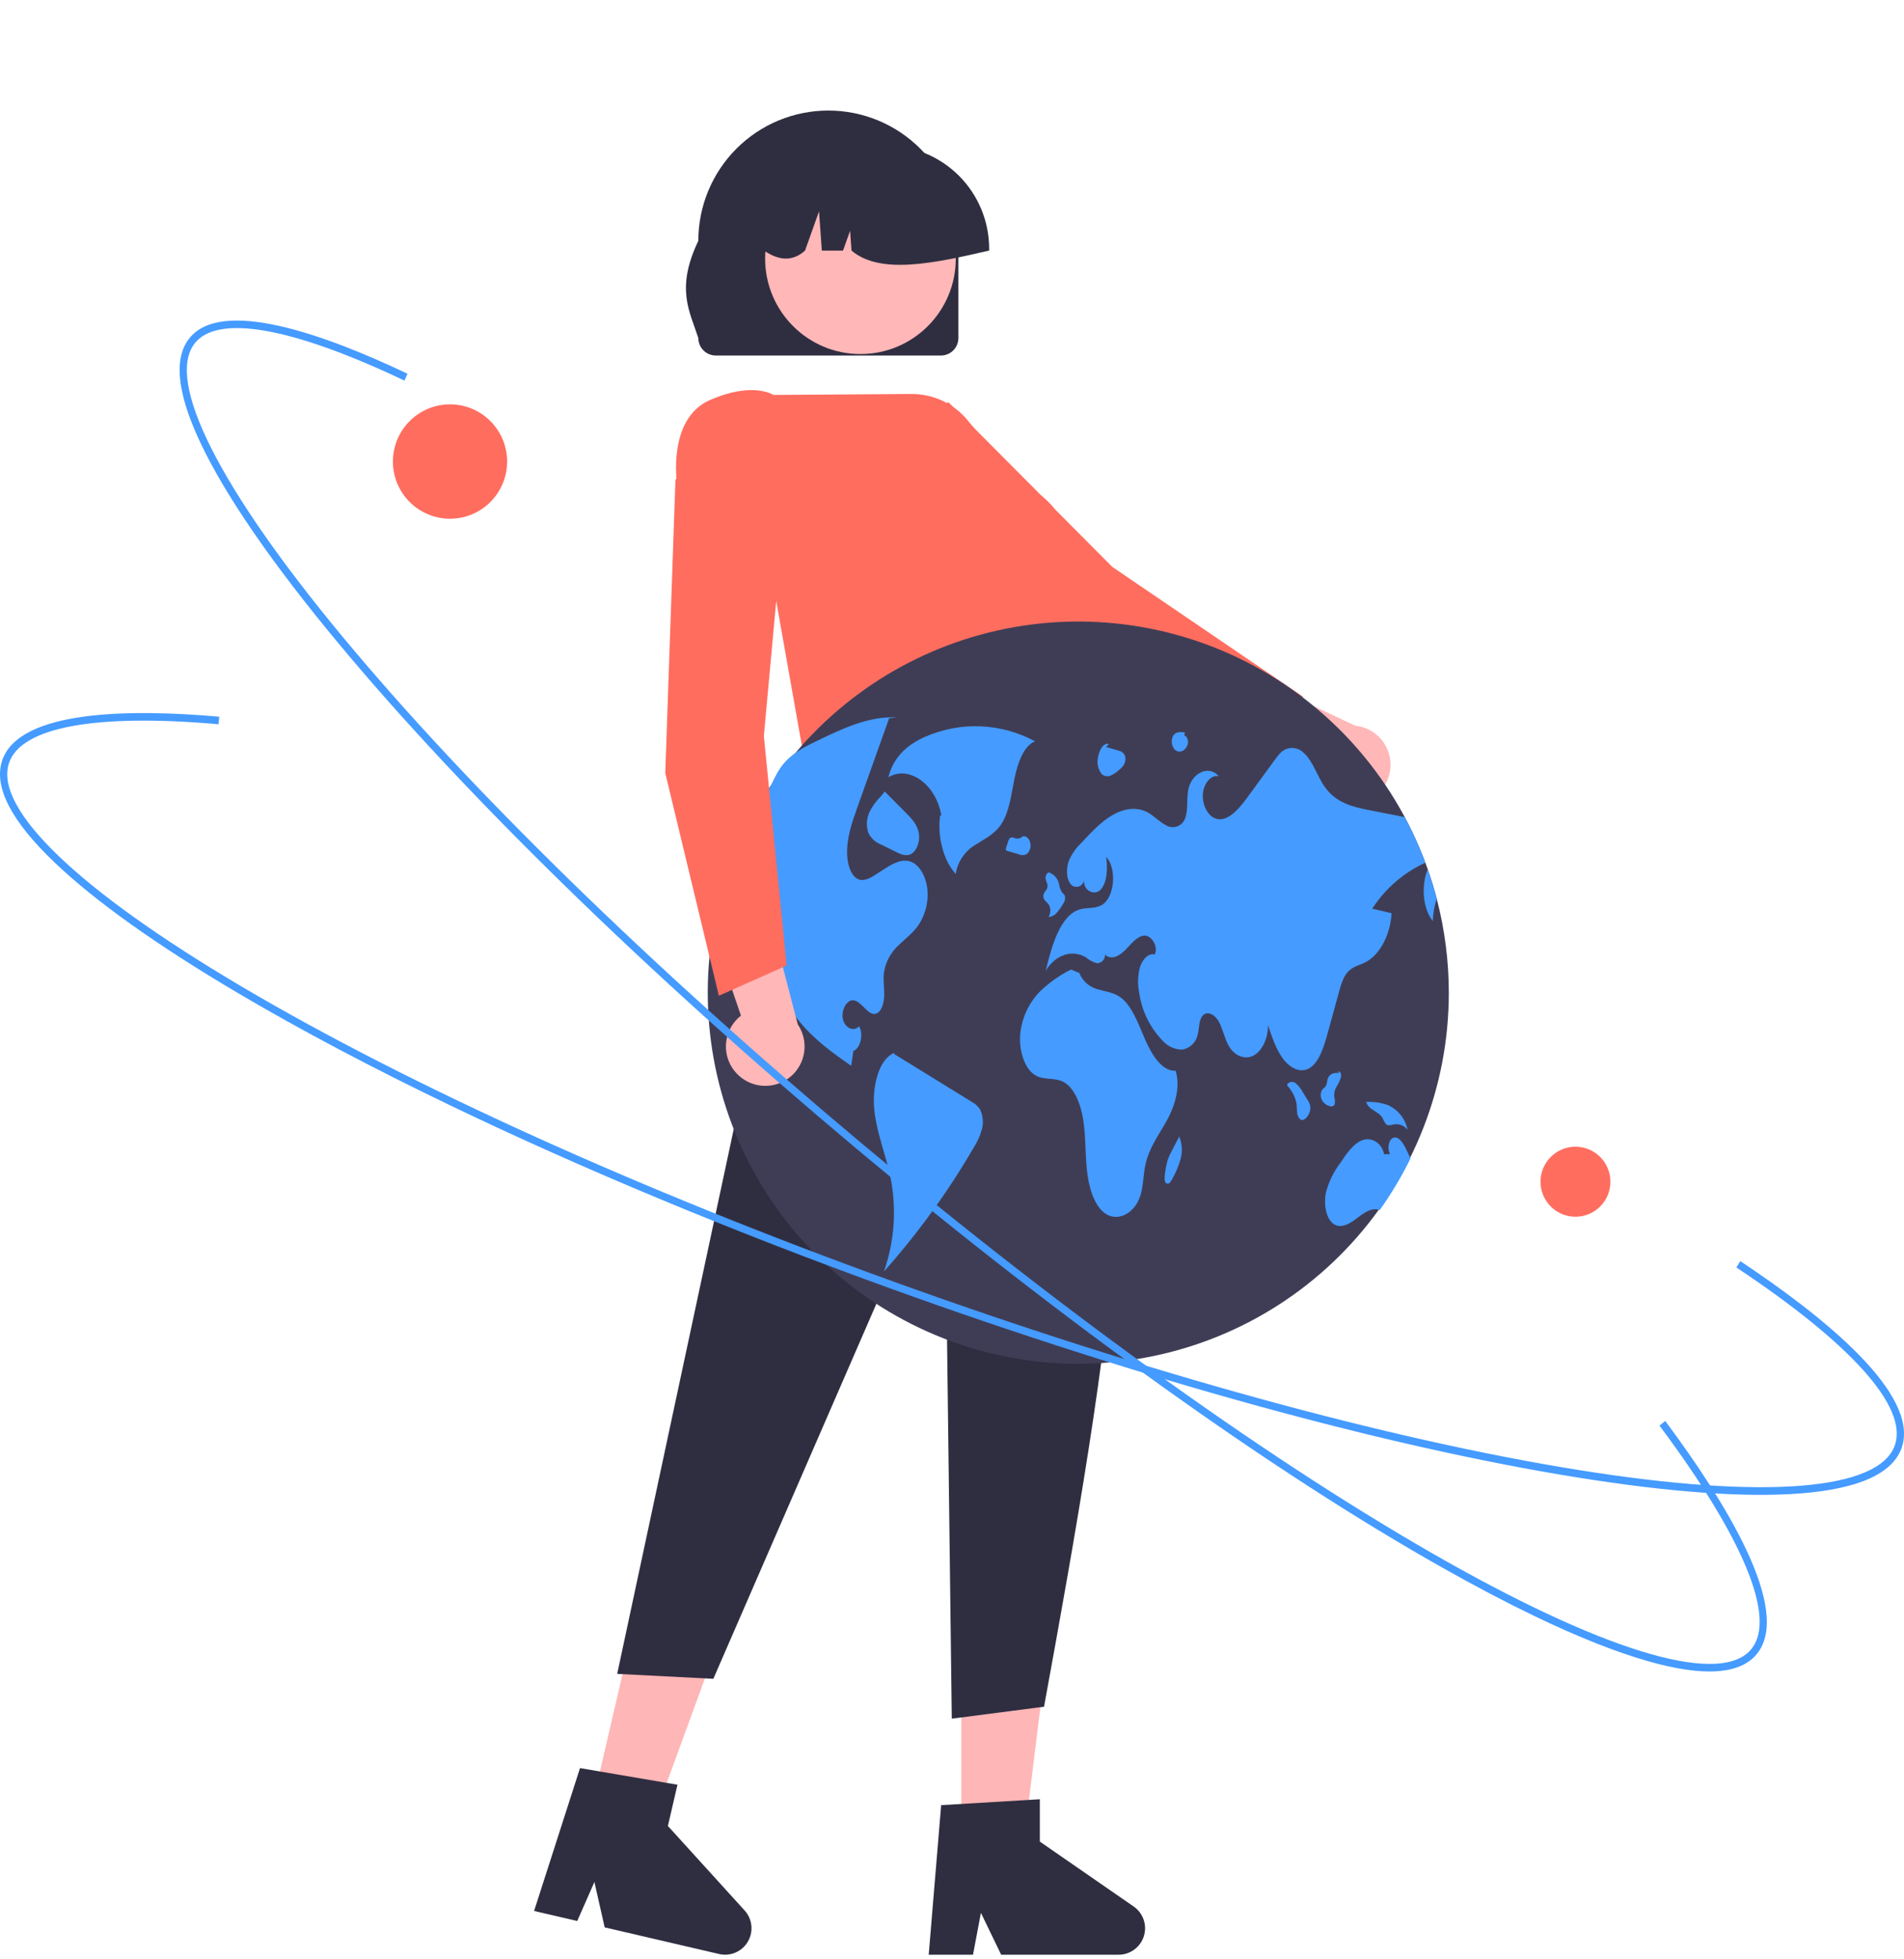 <svg width="420" height="432" viewBox="0 0 420 432" fill="none" xmlns="http://www.w3.org/2000/svg">
<path d="M299.258 177.223C298.012 177.403 296.741 177.307 295.535 176.943C294.329 176.578 293.218 175.953 292.279 175.112C291.34 174.271 290.597 173.235 290.102 172.075C289.607 170.916 289.371 169.662 289.412 168.402L260.828 157.405L273.77 148.137L298.93 160C301.041 160.21 303.002 161.188 304.441 162.748C305.88 164.308 306.697 166.343 306.737 168.466C306.777 170.589 306.038 172.654 304.66 174.268C303.281 175.882 301.359 176.933 299.257 177.223L299.258 177.223Z" fill="#FFB7B7"/>
<path d="M282.924 169.334L287.387 153.574L287.168 153.424L245.362 124.995L209.224 88.694L188.173 97.114L189.555 103.784L189.645 103.866L237.693 146.949L237.738 146.971L282.924 169.334Z" fill="#FF6D5F"/>
<path d="M240.097 205.333L175.398 196.253L181.093 156.51H228.725L240.097 205.333Z" fill="#FFB6B6"/>
<path d="M130.163 399.945L143.435 403.032L161.647 353.254L142.059 348.698L130.163 399.945Z" fill="#FFB6B6"/>
<path d="M117.814 421.336L127.332 423.55L131.119 414.949L133.382 424.957L158.625 430.83C159.835 431.111 161.104 430.998 162.245 430.507C163.386 430.016 164.341 429.173 164.969 428.1C165.598 427.027 165.867 425.782 165.739 424.545C165.61 423.308 165.089 422.145 164.253 421.225L147.33 402.598L149.441 393.503L127.944 389.837L117.814 421.336Z" fill="#2F2E41"/>
<path d="M212.055 407.349H225.68L232.164 354.735H212.055V407.349Z" fill="#FFB6B6"/>
<path d="M204.863 430.983H214.634L216.378 421.747L220.845 430.983H246.761C248.003 430.983 249.213 430.585 250.214 429.848C251.214 429.111 251.954 428.073 252.323 426.886C252.693 425.699 252.674 424.424 252.269 423.249C251.864 422.073 251.094 421.058 250.071 420.351L229.376 406.042V396.706L207.608 398.006L204.863 430.983Z" fill="#2F2E41"/>
<path d="M174.58 189.51L237.853 184.471C256.524 228.134 244.652 297.838 230.304 376.304L209.952 378.938L208.374 252.852L157.356 370.15L136.145 369.064L174.58 189.51Z" fill="#2F2E41"/>
<path d="M211.411 74.532V53.102C211.412 49.33 210.672 45.595 209.231 42.109C207.791 38.624 205.678 35.456 203.014 32.788C200.351 30.12 197.188 28.004 193.707 26.56C190.226 25.116 186.495 24.373 182.727 24.373C178.959 24.373 175.228 25.116 171.746 26.56C168.265 28.004 165.103 30.12 162.439 32.788C159.775 35.456 157.663 38.624 156.222 42.109C154.781 45.595 154.041 49.33 154.043 53.102C148.987 63.649 152.15 68.663 154.043 74.532C154.045 75.554 154.451 76.534 155.173 77.257C155.895 77.979 156.873 78.386 157.894 78.388H207.557C208.579 78.386 209.558 77.98 210.28 77.257C211.002 76.534 211.409 75.554 211.411 74.532Z" fill="#2F2E41"/>
<path d="M189.805 78.064C201.42 78.064 210.836 68.639 210.836 57.011C210.836 45.384 201.42 35.958 189.805 35.958C178.191 35.958 168.775 45.384 168.775 57.011C168.775 68.639 178.191 78.064 189.805 78.064Z" fill="#FFB7B7"/>
<path d="M218.196 54.816C218.19 48.794 215.797 43.02 211.543 38.762C207.289 34.504 201.522 32.108 195.506 32.101H191.225C185.209 32.108 179.442 34.504 175.188 38.762C170.934 43.02 168.542 48.794 168.535 54.816V55.245C171.741 57.44 174.785 57.76 177.583 55.245L180.668 46.595L181.286 55.245H185.962L187.521 50.881L187.833 55.245C194.15 60.63 206.094 58.05 218.196 55.245L218.196 54.816Z" fill="#2F2E41"/>
<path d="M177.542 168.126L231.087 166.086L234.08 131.019C236.388 124.6 236.426 119.085 234.191 114.638C232.269 110.983 229.04 108.189 225.149 106.814L213.432 92.648C211.925 90.827 210.033 89.364 207.892 88.365C205.751 87.366 203.415 86.855 201.053 86.87L170.609 87.078C169.875 86.637 165.424 84.372 156.646 88.18C147.125 92.311 149.336 106.663 149.359 106.807L149.381 106.942L149.486 107.034L169.735 124.108L177.542 168.126Z" fill="#FF6D5F"/>
<path d="M319.593 219.025C319.553 239.454 311.881 259.129 298.085 274.182C284.289 289.235 265.367 298.578 245.039 300.372C224.712 302.167 204.449 296.284 188.234 283.881C172.019 271.478 161.025 253.451 157.414 233.344C153.803 213.237 157.836 192.506 168.72 175.225C179.603 157.944 196.55 145.364 216.229 139.958C235.908 134.551 256.896 136.71 275.065 146.01C293.235 155.309 307.273 171.077 314.418 190.212C314.597 190.693 314.77 191.173 314.94 191.658V191.663C315.694 193.795 316.358 195.968 316.933 198.18C318.705 204.986 319.599 211.992 319.593 219.025Z" fill="#3F3D56"/>
<path d="M228.305 163.448C224.607 161.446 220.502 160.316 216.301 160.144C212.101 159.972 207.917 160.762 204.068 162.455C200.679 163.931 197.111 166.58 195.98 171.363C200.552 168.661 206.471 172.929 207.648 179.776L207.373 179.852C206.752 184.595 208.139 189.758 210.825 192.698C211.024 191.372 211.517 190.106 212.266 188.993C213.015 187.881 214.003 186.949 215.157 186.266C217.13 184.968 219.313 184.025 220.819 181.792C222.605 179.146 223.058 175.279 223.767 171.751C224.477 168.223 225.822 164.431 228.305 163.448Z" fill="#459BFF"/>
<path d="M202.712 203.804C201.445 205.708 199.754 206.902 198.236 208.39C196.484 209.985 195.335 212.136 194.981 214.481C194.789 216.138 195.086 217.822 195.045 219.497C195.004 221.172 194.446 223.057 193.308 223.474C191.512 224.123 190.14 220.783 188.293 220.549C186.826 220.366 185.505 222.677 185.93 224.682C186.355 226.686 188.353 227.574 189.5 226.265C190.538 228.009 189.806 231.171 188.248 231.707C188.083 232.805 187.919 233.899 187.759 234.997C183.818 232.237 179.836 229.432 176.485 225.391C172.759 220.935 170.447 215.465 169.848 209.685C169.413 205.04 170.058 199.727 167.928 196.152C166.223 193.292 163.297 192.661 160.664 192.839C160.184 192.871 159.699 192.926 159.219 192.985C160.772 188.316 162.744 183.798 165.112 179.485C165.648 179.255 166.145 178.945 166.588 178.565C169.039 176.483 170.127 172.268 172.115 169.353C172.243 169.165 172.376 168.982 172.513 168.804C174.547 166.145 177.272 164.776 179.905 163.504C185.733 160.671 191.731 157.802 197.884 158.195L196.133 158.365C194.09 164.094 192.045 169.824 189.998 175.554C189.688 176.432 189.374 177.313 189.057 178.194C187.896 181.453 186.698 184.922 186.876 188.569C186.981 190.729 187.731 193.036 189.157 193.777C190.488 194.464 191.941 193.622 193.226 192.789C193.77 192.441 194.309 192.093 194.853 191.741C196.805 190.482 198.968 189.192 201.029 190.034C202.917 190.802 204.311 193.37 204.577 196.139C204.82 198.83 204.164 201.526 202.712 203.804Z" fill="#459BFF"/>
<path d="M214.321 242.922C208.62 239.408 202.919 235.894 197.218 232.38L197.315 232.13C193.77 233.482 192.299 239.79 192.884 244.948C193.47 250.106 195.456 254.717 196.46 259.744C197.813 266.622 197.302 273.737 194.981 280.351C202.477 271.93 209.112 262.778 214.784 253.033C215.577 251.804 216.181 250.464 216.576 249.056C216.994 247.556 216.845 245.954 216.157 244.557C215.69 243.868 215.059 243.306 214.321 242.922Z" fill="#459BFF"/>
<path d="M191.821 178.992C191.152 180.431 191.049 182.069 191.532 183.581C192.095 184.799 193.115 185.745 194.371 186.213L197.521 187.777C198.569 188.297 199.699 188.822 200.767 188.394C202.056 187.878 202.949 185.856 202.718 183.978C202.472 181.98 201.214 180.606 200.051 179.436C198.423 177.798 196.795 176.161 195.167 174.523L194.249 175.648C193.257 176.617 192.436 177.748 191.821 178.992Z" fill="#459BFF"/>
<path d="M302.706 200.349C304.124 200.683 305.541 201.017 306.958 201.351C306.711 206.143 304.338 210.577 301.157 212.184C299.831 212.852 298.355 213.099 297.257 214.348C296.265 215.483 295.763 217.25 295.301 218.938C294.492 221.886 293.683 224.833 292.873 227.78C292.005 230.956 290.889 234.484 288.631 235.629C286.693 236.612 284.476 235.409 282.985 233.391C281.495 231.373 280.586 228.659 279.703 226.014C279.758 228.897 278.419 231.725 276.521 232.727C274.62 233.729 272.307 232.823 271.036 230.585C270.122 228.979 269.742 226.86 268.846 225.231C267.95 223.602 266.071 222.668 265.093 224.197C264.448 225.213 264.531 226.769 264.211 228.059C264.05 228.916 263.626 229.701 262.998 230.306C262.371 230.91 261.57 231.304 260.709 231.432C259.917 231.414 259.137 231.234 258.416 230.905C257.695 230.575 257.049 230.102 256.517 229.514C253.718 226.648 251.895 222.968 251.31 219.002C250.914 217.101 250.964 215.133 251.457 213.254C252.019 211.474 253.376 210.101 254.725 210.44C255.612 208.564 253.861 206.074 252.284 206.294C250.702 206.513 249.463 208.211 248.165 209.516C246.871 210.82 245.061 211.767 243.758 210.472C243.787 210.946 243.627 211.412 243.313 211.767C242.999 212.123 242.557 212.339 242.084 212.368C242.037 212.371 241.99 212.372 241.943 212.371C241.077 212.122 240.272 211.695 239.58 211.117C236.595 209.255 232.805 210.49 230.684 214.014C232.01 208.367 233.953 201.887 238.026 200.559C239.69 200.015 241.505 200.463 243.077 199.521C245.861 197.85 246.423 191.539 244.019 188.935C244.325 191.397 244.266 194.271 242.967 195.956C241.669 197.64 238.945 196.541 239.109 194.052C239.072 194.402 238.926 194.731 238.69 194.993C238.455 195.255 238.143 195.435 237.799 195.508C237.455 195.581 237.096 195.543 236.775 195.4C236.454 195.257 236.186 195.016 236.01 194.711C235.146 193.393 235.219 191.237 235.832 189.663C236.463 188.237 237.369 186.95 238.497 185.874C240.668 183.544 242.872 181.188 245.386 179.723C247.905 178.259 250.812 177.764 253.335 179.22C254.666 179.988 255.836 181.27 257.194 181.947C257.513 182.145 257.868 182.279 258.238 182.34C258.609 182.4 258.988 182.388 259.353 182.302C259.719 182.216 260.064 182.059 260.369 181.84C260.674 181.621 260.933 181.344 261.131 181.024C261.146 181 261.161 180.975 261.175 180.949C262.186 179.174 261.71 176.538 262.085 174.318C262.757 170.396 266.675 168.561 268.846 171.151C267.223 170.735 265.546 172.657 265.345 174.986C265.139 177.316 266.314 179.668 267.886 180.373C270.529 181.544 273.116 178.597 275.114 175.87C277.198 173.014 279.286 170.16 281.376 167.307C281.71 166.822 282.085 166.365 282.496 165.943C283.151 165.305 284.024 164.939 284.938 164.92C285.852 164.901 286.74 165.231 287.42 165.843C289.532 167.568 290.524 171.106 292.256 173.54C294.771 177.078 298.533 177.938 302.035 178.625C304.645 179.133 307.257 179.644 309.87 180.158C311.612 183.402 313.132 186.761 314.419 190.212C309.626 192.4 305.561 195.918 302.706 200.349Z" fill="#459BFF"/>
<path d="M316.933 198.18C316.397 199.76 316.104 201.413 316.064 203.081C313.824 200.344 313.468 195.214 314.94 191.663C315.694 193.795 316.358 195.968 316.933 198.18Z" fill="#459BFF"/>
<path d="M311.145 255.412C309.187 259.394 306.909 263.209 304.334 266.821C302.688 266.117 300.919 267.375 299.379 268.556C297.769 269.792 295.836 270.995 294.185 269.869C292.499 268.716 291.955 265.49 292.489 262.931C293.104 260.571 294.179 258.357 295.653 256.415C297.024 254.364 298.492 252.236 300.398 251.44C302.309 250.644 304.764 251.77 305.321 254.488L306.674 254.442C305.916 253.399 306.313 251.239 307.333 250.859C308.508 250.415 309.527 252.03 310.222 253.458C310.533 254.104 310.848 254.753 311.145 255.412Z" fill="#459BFF"/>
<path d="M259.321 236.082C256.413 236.265 254.109 232.681 252.578 229.154C251.047 225.628 249.65 221.596 247.026 219.801C245.526 218.775 243.817 218.634 242.19 218.137C241.268 217.904 240.414 217.454 239.7 216.825C238.986 216.195 238.432 215.404 238.084 214.518L236.239 213.772C233.658 215.063 231.295 216.75 229.234 218.772C226.879 221.276 225.413 224.486 225.06 227.907C224.708 231.604 226.009 235.726 228.441 237.115C230.362 238.213 232.599 237.521 234.546 238.525C236.978 239.781 238.421 243.427 238.968 247.027C239.514 250.627 239.376 254.368 239.767 258.009C240.158 261.65 241.235 265.438 243.465 267.304C246.256 269.639 250.351 267.699 251.603 263.449C252.217 261.364 252.196 259.011 252.655 256.847C253.464 253.036 255.647 250.208 257.379 247.082C259.11 243.956 260.473 239.71 259.321 236.082Z" fill="#459BFF"/>
<path d="M230.581 198.632C230.853 198.882 231.106 199.151 231.339 199.437C231.58 199.854 231.703 200.328 231.695 200.809C231.687 201.291 231.547 201.76 231.292 202.168C231.643 202.148 231.985 202.056 232.298 201.897C232.611 201.737 232.887 201.515 233.11 201.244C233.64 200.638 234.107 199.98 234.503 199.278C234.689 199.038 234.822 198.761 234.893 198.466C234.964 198.17 234.971 197.863 234.914 197.564C234.776 197.172 234.452 197.004 234.224 196.709C233.908 196.132 233.693 195.505 233.586 194.856C233.46 194.247 233.167 193.686 232.739 193.235C232.312 192.784 231.767 192.461 231.167 192.303L231.312 192.331C231.064 192.478 230.868 192.699 230.752 192.964C230.636 193.228 230.606 193.522 230.665 193.805C230.753 194.376 231.12 194.85 231.083 195.433C231.031 196.27 230.195 196.663 230.143 197.501C230.135 197.921 230.292 198.328 230.581 198.632Z" fill="#459BFF"/>
<path d="M225.598 184.4L225.611 184.397C225.701 184.316 225.783 184.227 225.859 184.133L225.598 184.4Z" fill="#459BFF"/>
<path d="M226.47 188.331C226.82 188.024 227.078 187.627 227.217 187.183C227.356 186.739 227.371 186.266 227.26 185.814C227.049 184.862 226.301 184.221 225.611 184.397C225.411 184.6 225.162 184.749 224.889 184.83C224.616 184.91 224.326 184.92 224.048 184.858C223.622 184.748 223.154 184.465 222.784 184.786C222.572 185.027 222.424 185.316 222.353 185.628C222.216 186.049 222.079 186.47 221.942 186.89C221.877 187.041 221.86 187.208 221.894 187.369C221.92 187.433 221.962 187.49 222.017 187.533C222.071 187.576 222.136 187.605 222.204 187.616C223.026 187.858 223.847 188.1 224.668 188.343C224.951 188.473 225.259 188.54 225.571 188.538C225.882 188.536 226.189 188.465 226.47 188.331Z" fill="#459BFF"/>
<path d="M288.478 242.607C288.098 241.985 287.718 241.362 287.339 240.74C286.966 240.019 286.456 239.378 285.838 238.853C285.704 238.741 285.549 238.656 285.383 238.604C285.216 238.551 285.041 238.532 284.867 238.548C284.693 238.563 284.523 238.613 284.369 238.693C284.214 238.774 284.076 238.885 283.964 239.019L283.944 239.043L283.991 239.399C285.007 240.49 285.7 241.843 285.991 243.306C286.078 243.942 286.048 244.6 286.124 245.239C286.132 245.535 286.198 245.827 286.318 246.098C286.439 246.368 286.612 246.612 286.827 246.816C287.425 247.216 288.127 246.626 288.552 245.907C288.933 245.316 289.103 244.614 289.037 243.914C288.942 243.445 288.752 243 288.478 242.607Z" fill="#459BFF"/>
<path d="M294.433 243.417C294.506 242.834 294.459 242.243 294.294 241.679C294.267 240.917 294.469 240.164 294.874 239.517C295.276 238.907 295.581 238.238 295.778 237.534C295.86 237.214 295.845 236.875 295.734 236.563C295.609 236.281 295.304 236.152 295.13 236.376L295.503 236.617C294.999 236.527 294.48 236.552 293.987 236.69C293.705 236.798 293.454 236.972 293.254 237.198C293.054 237.424 292.911 237.694 292.838 237.987C292.776 238.443 292.675 238.894 292.536 239.333C292.313 239.791 291.882 239.944 291.611 240.347C291.426 240.703 291.333 241.101 291.339 241.503C291.346 241.905 291.452 242.299 291.649 242.649C291.989 243.223 292.531 243.649 293.167 243.845C293.624 244.009 294.225 244.017 294.433 243.417Z" fill="#459BFF"/>
<path d="M305.04 246.62C305.205 247.05 305.426 247.456 305.697 247.828C306.205 248.34 306.895 248.025 307.511 247.901C308.07 247.813 308.643 247.877 309.168 248.088C309.693 248.299 310.152 248.648 310.495 249.099C310.256 247.906 309.735 246.788 308.975 245.839C308.215 244.89 307.238 244.137 306.127 243.644C304.684 243.144 303.163 242.905 301.635 242.941L301.375 243.008C302.039 244.945 304.127 244.901 305.04 246.62Z" fill="#459BFF"/>
<path d="M260.117 250.582L260.121 250.591L260.197 250.445L260.117 250.582Z" fill="#459BFF"/>
<path d="M258.508 253.7C258.157 254.338 257.855 255.002 257.605 255.686C257.274 256.793 257.055 257.931 256.951 259.082C256.869 259.737 256.844 260.573 257.254 260.892C257.371 260.97 257.513 261.003 257.653 260.984C257.793 260.965 257.921 260.896 258.014 260.789C258.242 260.548 258.428 260.271 258.565 259.969C259.37 258.58 259.996 257.095 260.426 255.548C260.874 253.908 260.767 252.164 260.121 250.591C259.583 251.627 259.046 252.664 258.508 253.7Z" fill="#459BFF"/>
<path d="M242.985 170.631C243.241 170.881 243.564 171.051 243.915 171.12C244.265 171.188 244.629 171.152 244.959 171.017C245.644 170.717 246.273 170.302 246.817 169.789C247.268 169.455 247.65 169.037 247.943 168.559C248.105 168.273 248.208 167.958 248.248 167.632C248.287 167.306 248.262 166.975 248.173 166.659C248.048 166.356 247.847 166.09 247.589 165.886C247.332 165.683 247.028 165.548 246.704 165.495C245.792 165.224 244.881 164.954 243.969 164.683L244.629 164.088C243.95 163.724 243.199 164.4 242.775 165.238C242.503 165.785 242.314 166.369 242.213 166.972C242.068 167.601 242.063 168.255 242.196 168.887C242.33 169.519 242.599 170.114 242.985 170.631Z" fill="#459BFF"/>
<path d="M259.081 165.222C259.338 165.505 259.693 165.68 260.074 165.711C260.455 165.743 260.834 165.627 261.133 165.389C261.391 165.195 261.605 164.949 261.762 164.667C261.918 164.385 262.013 164.073 262.041 163.752C262.106 163.034 261.751 162.236 261.245 162.174L261.361 161.502C260.385 161.325 259.185 161.29 258.662 162.476C258.486 162.93 258.432 163.423 258.505 163.905C258.579 164.387 258.777 164.841 259.081 165.222Z" fill="#459BFF"/>
<path d="M162.991 237.158C162.054 236.315 161.313 235.277 160.82 234.117C160.326 232.956 160.093 231.702 160.137 230.442C160.18 229.182 160.498 227.946 161.07 226.823C161.641 225.699 162.452 224.715 163.445 223.938L153.557 194.925L168.962 198.931L175.983 225.867C177.176 227.624 177.683 229.757 177.409 231.863C177.136 233.969 176.099 235.902 174.497 237.294C172.895 238.686 170.838 239.441 168.716 239.416C166.595 239.391 164.556 238.588 162.987 237.158L162.991 237.158Z" fill="#FFB7B7"/>
<path d="M158.573 219.55L173.52 212.882L168.499 162.27L173.176 111.235L153.219 100.454L148.991 105.791V105.912L146.751 170.447L146.763 170.496L158.573 219.55Z" fill="#FF6D5F"/>
<path d="M338.528 356.336C332.283 353.335 325.547 349.8 318.319 345.729C280.938 324.672 234.971 291.823 188.886 253.234C142.801 214.645 102.103 174.926 74.289 141.394C60.74 125.059 50.981 111.07 45.283 99.814C39.249 87.899 38.032 79.455 41.665 74.718C48.743 65.489 71.793 73.801 89.884 82.4L89.222 83.919C64.38 72.111 47.933 69.214 42.912 75.761C36.516 84.1 48.393 107.624 75.496 140.301C103.248 173.759 143.872 213.404 189.885 251.932C235.897 290.46 281.779 323.249 319.077 344.26C355.502 364.78 380.063 371.766 386.458 363.427C391.768 356.503 384.525 339.064 366.064 314.322L367.323 313.296C380.737 331.274 395.162 354.745 387.704 364.47C384.071 369.208 375.919 369.806 363.475 366.25C356.382 364.223 348.033 360.904 338.528 356.336Z" fill="#459BFF"/>
<path d="M99.363 243.746C82.147 235.476 66.413 227.17 52.632 219.041C34.62 208.416 20.931 198.669 11.946 190.073C2.432 180.97 -1.429 173.447 0.47 167.712C4.168 156.538 28.549 156.275 48.352 158.022L48.217 159.685C21.024 157.286 4.603 160.33 1.979 168.257C-1.363 178.353 17.386 196.334 53.418 217.588C90.313 239.352 141.319 262.423 197.041 282.549C252.763 302.677 306.516 317.448 348.4 324.14C389.303 330.676 414.68 328.634 418.022 318.538C420.796 310.155 408.368 296.278 383.026 279.461L383.882 278.053C402.296 290.272 423.428 307.309 419.531 319.083C417.633 324.819 410.147 328.244 397.284 329.263C385.134 330.226 368.606 329.057 348.158 325.789C306.182 319.082 252.329 304.286 196.519 284.126C161.508 271.48 128.342 257.667 99.363 243.746Z" fill="#459BFF"/>
<path d="M99.27 114.372C106.226 114.372 111.865 108.727 111.865 101.763C111.865 94.799 106.226 89.154 99.27 89.154C92.314 89.154 86.675 94.799 86.675 101.763C86.675 108.727 92.314 114.372 99.27 114.372Z" fill="#FF6D5F"/>
<path d="M347.527 268.269C351.786 268.269 355.238 264.814 355.238 260.551C355.238 256.288 351.786 252.832 347.527 252.832C343.269 252.832 339.817 256.288 339.817 260.551C339.817 264.814 343.269 268.269 347.527 268.269Z" fill="#FF6D5F"/>
</svg>

